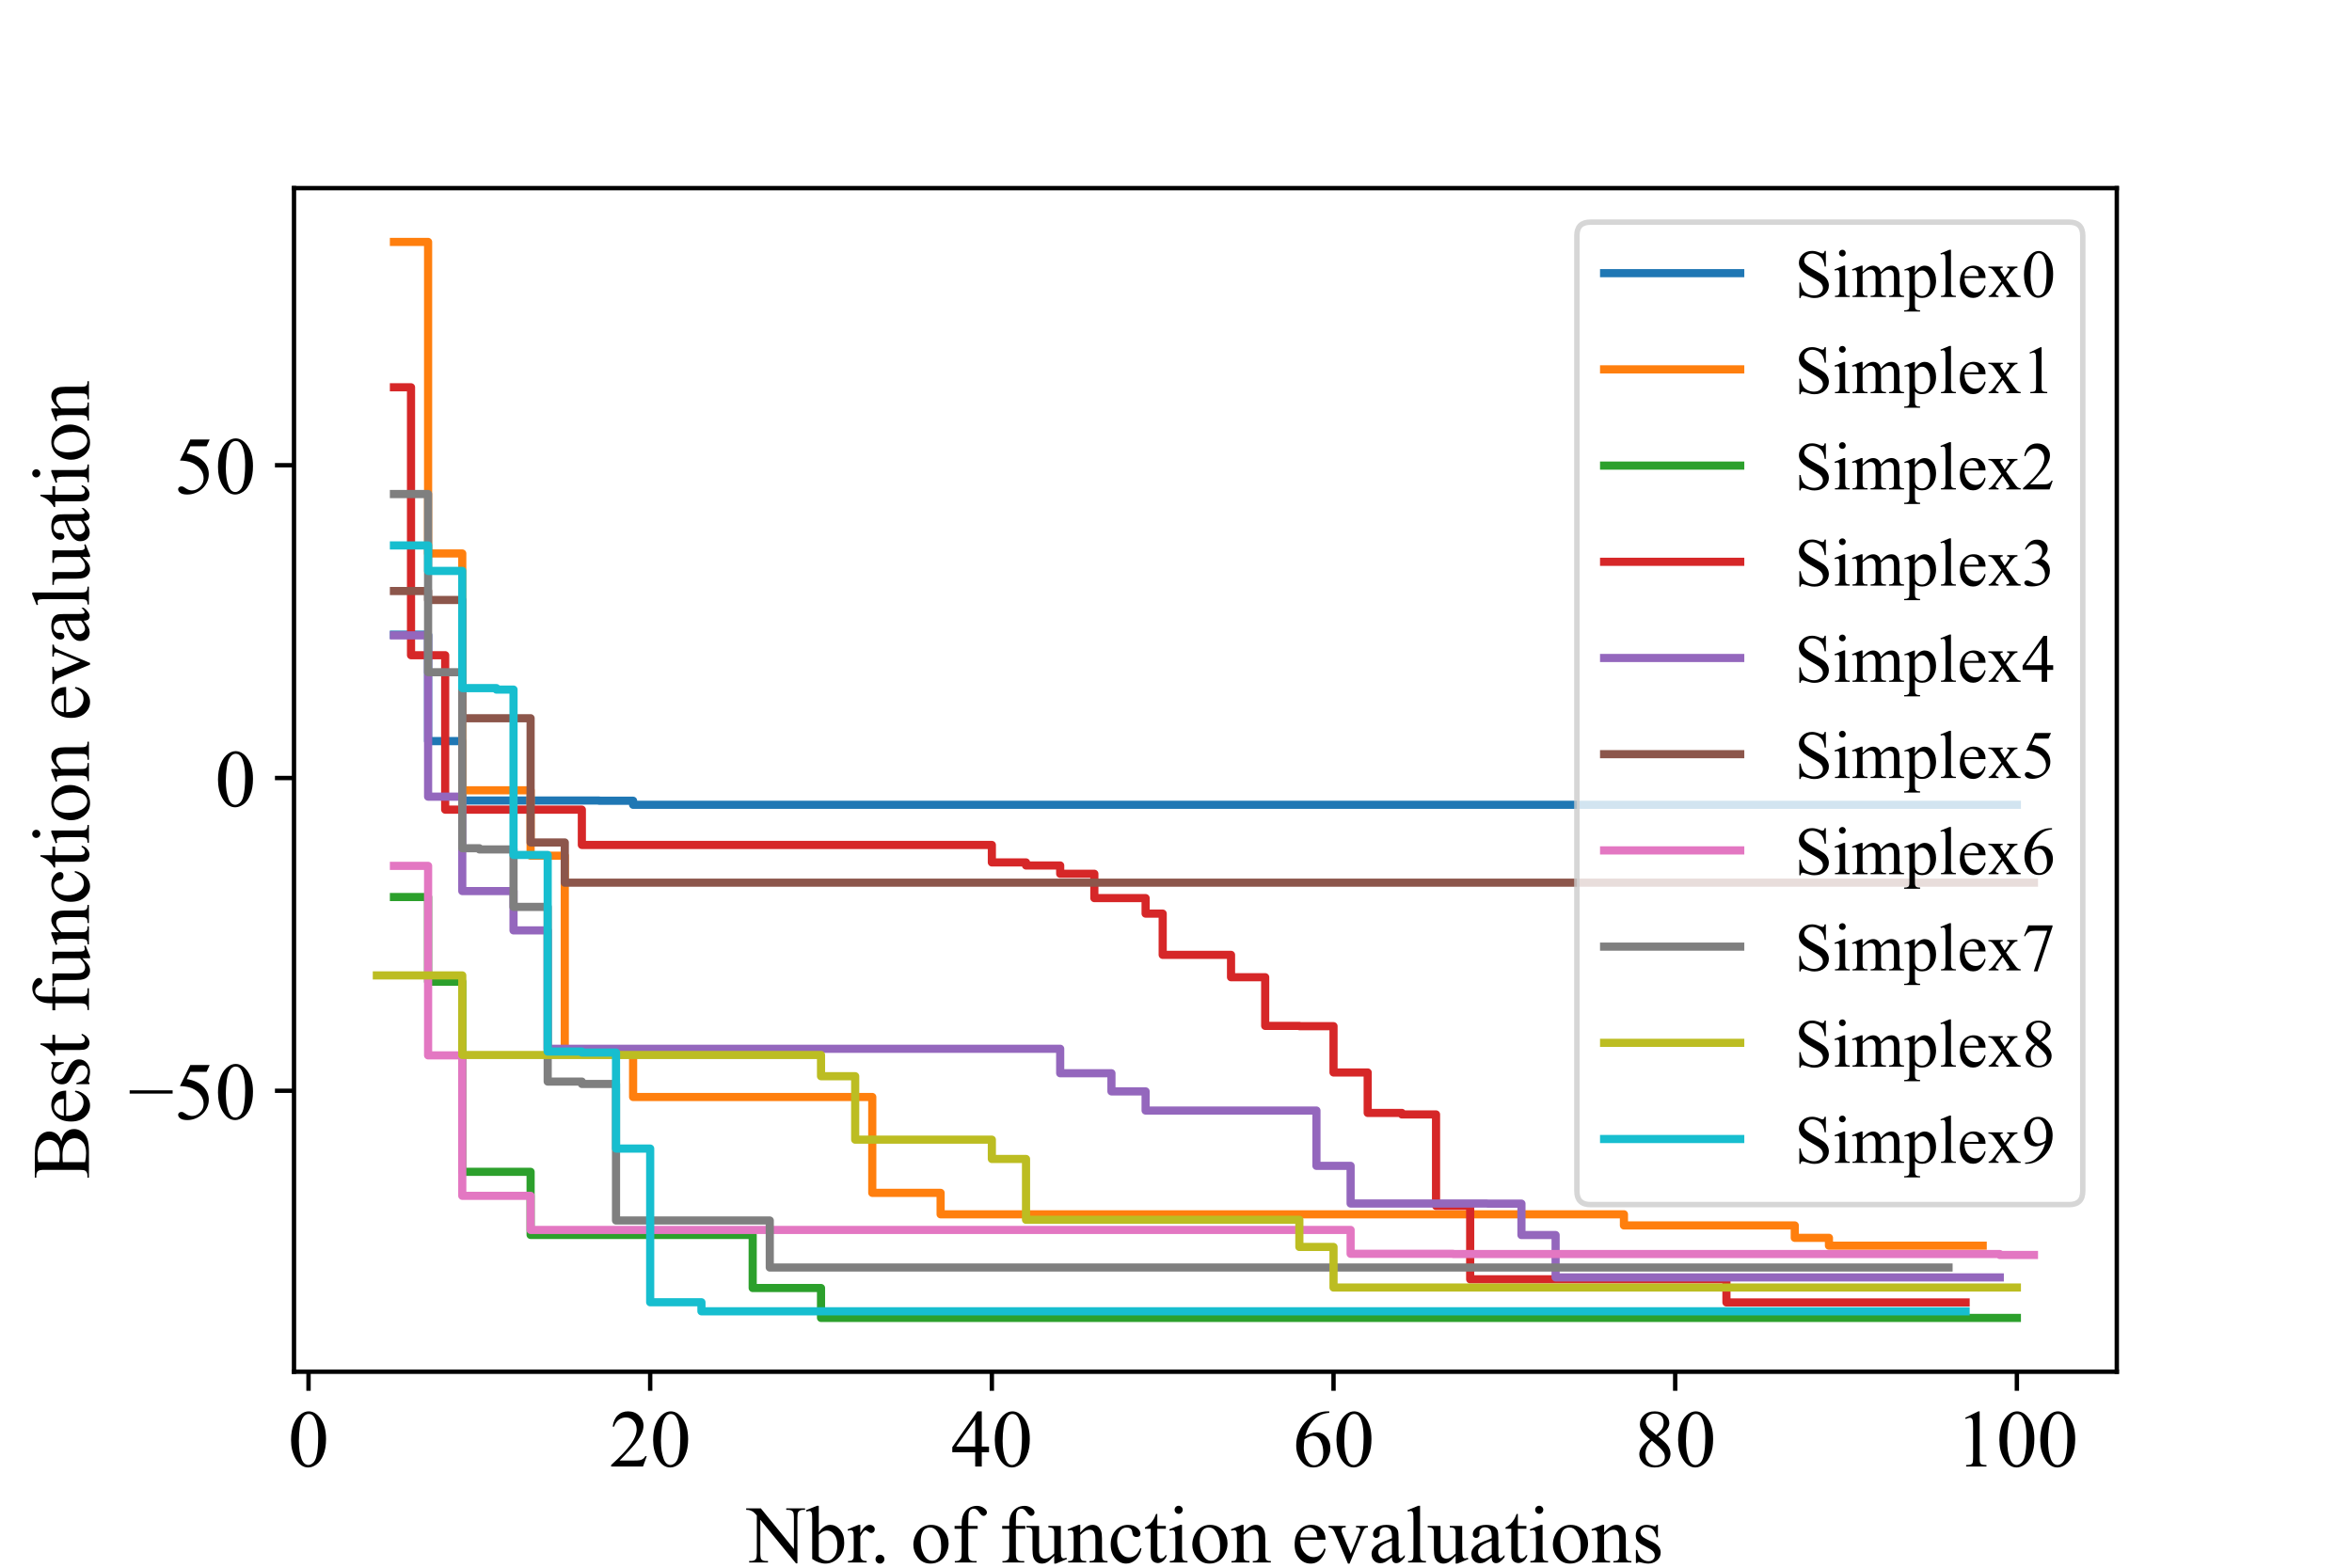 <?xml version="1.0" encoding="utf-8" standalone="no"?>
<!DOCTYPE svg PUBLIC "-//W3C//DTD SVG 1.1//EN"
  "http://www.w3.org/Graphics/SVG/1.1/DTD/svg11.dtd">
<!-- Created with matplotlib (https://matplotlib.org/) -->
<svg height="288pt" version="1.1" viewBox="0 0 432 288" width="432pt" xmlns="http://www.w3.org/2000/svg" xmlns:xlink="http://www.w3.org/1999/xlink">
 <defs>
  <style type="text/css">*{stroke-linecap:butt;stroke-linejoin:round;}</style>
 </defs>
 <g id="figure_1">
  <g id="patch_1">
   <path d="M 0 288 
L 432 288 
L 432 0 
L 0 0 
z
" style="fill:#ffffff;"/>
  </g>
  <g id="axes_1">
   <g id="patch_2">
    <path d="M 54 252 
L 388.8 252 
L 388.8 34.56 
L 54 34.56 
z
" style="fill:#ffffff;"/>
   </g>
   <g id="matplotlib.axis_1">
    <g id="xtick_1">
     <g id="line2d_1">
      <defs>
       <path d="M 0 0 
L 0 3.5 
" id="me675b8a621" style="stroke:#000000;stroke-width:0.8;"/>
      </defs>
      <g>
       <use style="stroke:#000000;stroke-width:0.8;" x="56.667" xlink:href="#me675b8a621" y="252"/>
      </g>
     </g>
     <g id="text_1">
      <!-- 0 -->
      <g transform="translate(52.917 269.416)scale(0.15 -0.15)">
       <defs>
        <path d="M 3.609 32.719 
Q 3.609 44.047 7.031 52.219 
Q 10.453 60.406 16.109 64.406 
Q 20.516 67.578 25.203 67.578 
Q 32.812 67.578 38.875 59.812 
Q 46.438 50.203 46.438 33.734 
Q 46.438 22.219 43.109 14.156 
Q 39.797 6.109 34.641 2.469 
Q 29.5 -1.172 24.703 -1.172 
Q 15.234 -1.172 8.938 10.016 
Q 3.609 19.438 3.609 32.719 
z
M 13.188 31.5 
Q 13.188 17.828 16.547 9.188 
Q 19.344 1.906 24.859 1.906 
Q 27.484 1.906 30.312 4.266 
Q 33.156 6.641 34.625 12.203 
Q 36.859 20.609 36.859 35.891 
Q 36.859 47.219 34.516 54.781 
Q 32.766 60.406 29.984 62.75 
Q 27.984 64.359 25.141 64.359 
Q 21.828 64.359 19.234 61.375 
Q 15.719 57.328 14.453 48.625 
Q 13.188 39.938 13.188 31.5 
z
" id="TimesNewRomanPSMT-48"/>
       </defs>
       <use xlink:href="#TimesNewRomanPSMT-48"/>
      </g>
     </g>
    </g>
    <g id="xtick_2">
     <g id="line2d_2">
      <g>
       <use style="stroke:#000000;stroke-width:0.8;" x="119.422" xlink:href="#me675b8a621" y="252"/>
      </g>
     </g>
     <g id="text_2">
      <!-- 20 -->
      <g transform="translate(111.922 269.416)scale(0.15 -0.15)">
       <defs>
        <path d="M 45.844 12.75 
L 41.219 0 
L 2.156 0 
L 2.156 1.812 
Q 19.391 17.531 26.422 27.484 
Q 33.453 37.453 33.453 45.703 
Q 33.453 52 29.594 56.047 
Q 25.734 60.109 20.359 60.109 
Q 15.484 60.109 11.594 57.25 
Q 7.719 54.391 5.859 48.875 
L 4.047 48.875 
Q 5.281 57.906 10.328 62.734 
Q 15.375 67.578 22.953 67.578 
Q 31 67.578 36.391 62.406 
Q 41.797 57.234 41.797 50.203 
Q 41.797 45.172 39.453 40.141 
Q 35.844 32.234 27.734 23.391 
Q 15.578 10.109 12.547 7.375 
L 29.828 7.375 
Q 35.109 7.375 37.234 7.766 
Q 39.359 8.156 41.062 9.344 
Q 42.781 10.547 44.047 12.75 
z
" id="TimesNewRomanPSMT-50"/>
       </defs>
       <use xlink:href="#TimesNewRomanPSMT-50"/>
       <use x="50" xlink:href="#TimesNewRomanPSMT-48"/>
      </g>
     </g>
    </g>
    <g id="xtick_3">
     <g id="line2d_3">
      <g>
       <use style="stroke:#000000;stroke-width:0.8;" x="182.178" xlink:href="#me675b8a621" y="252"/>
      </g>
     </g>
     <g id="text_3">
      <!-- 40 -->
      <g transform="translate(174.678 269.416)scale(0.15 -0.15)">
       <defs>
        <path d="M 46.531 24.422 
L 46.531 17.484 
L 37.641 17.484 
L 37.641 0 
L 29.594 0 
L 29.594 17.484 
L 1.562 17.484 
L 1.562 23.734 
L 32.281 67.578 
L 37.641 67.578 
L 37.641 24.422 
z
M 29.594 24.422 
L 29.594 57.281 
L 6.344 24.422 
z
" id="TimesNewRomanPSMT-52"/>
       </defs>
       <use xlink:href="#TimesNewRomanPSMT-52"/>
       <use x="50" xlink:href="#TimesNewRomanPSMT-48"/>
      </g>
     </g>
    </g>
    <g id="xtick_4">
     <g id="line2d_4">
      <g>
       <use style="stroke:#000000;stroke-width:0.8;" x="244.933" xlink:href="#me675b8a621" y="252"/>
      </g>
     </g>
     <g id="text_4">
      <!-- 60 -->
      <g transform="translate(237.433 269.416)scale(0.15 -0.15)">
       <defs>
        <path d="M 44.828 67.578 
L 44.828 65.766 
Q 38.375 65.141 34.297 63.203 
Q 30.219 61.281 26.234 57.328 
Q 22.266 53.375 19.656 48.516 
Q 17.047 43.656 15.281 36.969 
Q 22.312 41.797 29.391 41.797 
Q 36.188 41.797 41.156 36.328 
Q 46.141 30.859 46.141 22.266 
Q 46.141 13.969 41.109 7.125 
Q 35.062 -1.172 25.094 -1.172 
Q 18.312 -1.172 13.578 3.328 
Q 4.297 12.062 4.297 25.984 
Q 4.297 34.859 7.859 42.859 
Q 11.422 50.875 18.031 57.078 
Q 24.656 63.281 30.703 65.422 
Q 36.766 67.578 42 67.578 
z
M 14.453 33.406 
Q 13.578 26.812 13.578 22.75 
Q 13.578 18.062 15.312 12.562 
Q 17.047 7.078 20.453 3.859 
Q 22.953 1.562 26.516 1.562 
Q 30.766 1.562 34.109 5.562 
Q 37.453 9.578 37.453 17 
Q 37.453 25.344 34.125 31.438 
Q 30.812 37.547 24.703 37.547 
Q 22.859 37.547 20.734 36.766 
Q 18.609 35.984 14.453 33.406 
z
" id="TimesNewRomanPSMT-54"/>
       </defs>
       <use xlink:href="#TimesNewRomanPSMT-54"/>
       <use x="50" xlink:href="#TimesNewRomanPSMT-48"/>
      </g>
     </g>
    </g>
    <g id="xtick_5">
     <g id="line2d_5">
      <g>
       <use style="stroke:#000000;stroke-width:0.8;" x="307.689" xlink:href="#me675b8a621" y="252"/>
      </g>
     </g>
     <g id="text_5">
      <!-- 80 -->
      <g transform="translate(300.189 269.416)scale(0.15 -0.15)">
       <defs>
        <path d="M 19.188 33.344 
Q 11.328 39.797 9.047 43.703 
Q 6.781 47.609 6.781 51.812 
Q 6.781 58.25 11.766 62.906 
Q 16.75 67.578 25 67.578 
Q 33.016 67.578 37.891 63.234 
Q 42.781 58.891 42.781 53.328 
Q 42.781 49.609 40.141 45.75 
Q 37.5 41.891 29.156 36.672 
Q 37.75 30.031 40.531 26.219 
Q 44.234 21.234 44.234 15.719 
Q 44.234 8.734 38.906 3.781 
Q 33.594 -1.172 24.953 -1.172 
Q 15.531 -1.172 10.25 4.734 
Q 6.062 9.469 6.062 15.094 
Q 6.062 19.484 9.016 23.797 
Q 11.969 28.125 19.188 33.344 
z
M 26.859 38.578 
Q 32.719 43.844 34.281 46.891 
Q 35.844 49.953 35.844 53.812 
Q 35.844 58.938 32.953 61.844 
Q 30.078 64.75 25.094 64.75 
Q 20.125 64.75 17 61.859 
Q 13.875 58.984 13.875 55.125 
Q 13.875 52.594 15.156 50.047 
Q 16.453 47.516 18.844 45.219 
z
M 21.484 31.5 
Q 17.438 28.078 15.484 24.047 
Q 13.531 20.016 13.531 15.328 
Q 13.531 9.031 16.969 5.25 
Q 20.406 1.469 25.734 1.469 
Q 31 1.469 34.172 4.438 
Q 37.359 7.422 37.359 11.672 
Q 37.359 15.188 35.5 17.969 
Q 32.031 23.141 21.484 31.5 
z
" id="TimesNewRomanPSMT-56"/>
       </defs>
       <use xlink:href="#TimesNewRomanPSMT-56"/>
       <use x="50" xlink:href="#TimesNewRomanPSMT-48"/>
      </g>
     </g>
    </g>
    <g id="xtick_6">
     <g id="line2d_6">
      <g>
       <use style="stroke:#000000;stroke-width:0.8;" x="370.444" xlink:href="#me675b8a621" y="252"/>
      </g>
     </g>
     <g id="text_6">
      <!-- 100 -->
      <g transform="translate(359.194 269.416)scale(0.15 -0.15)">
       <defs>
        <path d="M 11.719 59.719 
L 27.828 67.578 
L 29.438 67.578 
L 29.438 11.672 
Q 29.438 6.109 29.906 4.734 
Q 30.375 3.375 31.828 2.641 
Q 33.297 1.906 37.797 1.812 
L 37.797 0 
L 12.891 0 
L 12.891 1.812 
Q 17.578 1.906 18.938 2.609 
Q 20.312 3.328 20.844 4.516 
Q 21.391 5.719 21.391 11.672 
L 21.391 47.406 
Q 21.391 54.641 20.906 56.688 
Q 20.562 58.25 19.656 58.984 
Q 18.75 59.719 17.484 59.719 
Q 15.672 59.719 12.453 58.203 
z
" id="TimesNewRomanPSMT-49"/>
       </defs>
       <use xlink:href="#TimesNewRomanPSMT-49"/>
       <use x="50" xlink:href="#TimesNewRomanPSMT-48"/>
       <use x="100" xlink:href="#TimesNewRomanPSMT-48"/>
      </g>
     </g>
    </g>
    <g id="text_7">
     <!-- Nbr. of function evaluations -->
     <g transform="translate(137.25 287.04)scale(0.15 -0.15)">
      <defs>
       <path d="M -1.312 66.219 
L 16.656 66.219 
L 57.125 16.547 
L 57.125 54.734 
Q 57.125 60.844 55.766 62.359 
Q 53.953 64.406 50.047 64.406 
L 47.75 64.406 
L 47.75 66.219 
L 70.797 66.219 
L 70.797 64.406 
L 68.453 64.406 
Q 64.266 64.406 62.5 61.859 
Q 61.422 60.297 61.422 54.734 
L 61.422 -1.078 
L 59.672 -1.078 
L 16.016 52.25 
L 16.016 11.469 
Q 16.016 5.375 17.328 3.859 
Q 19.188 1.812 23.047 1.812 
L 25.391 1.812 
L 25.391 0 
L 2.344 0 
L 2.344 1.812 
L 4.641 1.812 
Q 8.891 1.812 10.641 4.344 
Q 11.719 5.906 11.719 11.469 
L 11.719 57.516 
Q 8.844 60.891 7.344 61.953 
Q 5.859 63.031 2.984 63.969 
Q 1.562 64.406 -1.312 64.406 
z
" id="TimesNewRomanPSMT-78"/>
       <path d="M 15.375 37.016 
Q 21.875 46.047 29.391 46.047 
Q 36.281 46.047 41.406 40.156 
Q 46.531 34.281 46.531 24.078 
Q 46.531 12.156 38.625 4.891 
Q 31.844 -1.375 23.484 -1.375 
Q 19.578 -1.375 15.547 0.047 
Q 11.531 1.469 7.328 4.297 
L 7.328 50.641 
Q 7.328 58.25 6.953 60 
Q 6.594 61.766 5.812 62.391 
Q 5.031 63.031 3.859 63.031 
Q 2.484 63.031 0.438 62.25 
L -0.25 63.969 
L 13.188 69.438 
L 15.375 69.438 
z
M 15.375 33.891 
L 15.375 7.125 
Q 17.875 4.688 20.531 3.438 
Q 23.188 2.203 25.984 2.203 
Q 30.422 2.203 34.25 7.078 
Q 38.094 11.969 38.094 21.297 
Q 38.094 29.891 34.25 34.5 
Q 30.422 39.109 25.531 39.109 
Q 22.953 39.109 20.359 37.797 
Q 18.406 36.812 15.375 33.891 
z
" id="TimesNewRomanPSMT-98"/>
       <path d="M 16.219 46.047 
L 16.219 35.984 
Q 21.828 46.047 27.734 46.047 
Q 30.422 46.047 32.172 44.406 
Q 33.938 42.781 33.938 40.625 
Q 33.938 38.719 32.656 37.391 
Q 31.391 36.078 29.641 36.078 
Q 27.938 36.078 25.812 37.766 
Q 23.688 39.453 22.656 39.453 
Q 21.781 39.453 20.75 38.484 
Q 18.562 36.469 16.219 31.891 
L 16.219 10.453 
Q 16.219 6.734 17.141 4.828 
Q 17.781 3.516 19.391 2.641 
Q 21 1.766 24.031 1.766 
L 24.031 0 
L 1.125 0 
L 1.125 1.766 
Q 4.547 1.766 6.203 2.828 
Q 7.422 3.609 7.906 5.328 
Q 8.156 6.156 8.156 10.062 
L 8.156 27.391 
Q 8.156 35.203 7.828 36.688 
Q 7.516 38.188 6.656 38.859 
Q 5.812 39.547 4.547 39.547 
Q 3.031 39.547 1.125 38.812 
L 0.641 40.578 
L 14.156 46.047 
z
" id="TimesNewRomanPSMT-114"/>
       <path d="M 12.5 9.469 
Q 14.797 9.469 16.359 7.875 
Q 17.922 6.297 17.922 4.047 
Q 17.922 1.812 16.328 0.219 
Q 14.75 -1.375 12.5 -1.375 
Q 10.25 -1.375 8.656 0.219 
Q 7.078 1.812 7.078 4.047 
Q 7.078 6.344 8.656 7.906 
Q 10.25 9.469 12.5 9.469 
z
" id="TimesNewRomanPSMT-46"/>
       <path id="TimesNewRomanPSMT-32"/>
       <path d="M 25 46.047 
Q 35.156 46.047 41.312 38.328 
Q 46.531 31.734 46.531 23.188 
Q 46.531 17.188 43.641 11.031 
Q 40.766 4.891 35.719 1.75 
Q 30.672 -1.375 24.469 -1.375 
Q 14.359 -1.375 8.406 6.688 
Q 3.375 13.484 3.375 21.922 
Q 3.375 28.078 6.422 34.156 
Q 9.469 40.234 14.453 43.141 
Q 19.438 46.047 25 46.047 
z
M 23.484 42.875 
Q 20.906 42.875 18.281 41.328 
Q 15.672 39.797 14.062 35.938 
Q 12.453 32.078 12.453 26.031 
Q 12.453 16.266 16.328 9.172 
Q 20.219 2.094 26.562 2.094 
Q 31.297 2.094 34.375 6 
Q 37.453 9.906 37.453 19.438 
Q 37.453 31.344 32.328 38.188 
Q 28.859 42.875 23.484 42.875 
z
" id="TimesNewRomanPSMT-111"/>
       <path d="M 20.609 41.219 
L 20.609 11.812 
Q 20.609 5.562 21.969 3.906 
Q 23.781 1.766 26.812 1.766 
L 30.859 1.766 
L 30.859 0 
L 4.156 0 
L 4.156 1.766 
L 6.156 1.766 
Q 8.109 1.766 9.719 2.734 
Q 11.328 3.719 11.938 5.375 
Q 12.547 7.031 12.547 11.812 
L 12.547 41.219 
L 3.859 41.219 
L 3.859 44.734 
L 12.547 44.734 
L 12.547 47.656 
Q 12.547 54.344 14.688 58.984 
Q 16.844 63.625 21.266 66.484 
Q 25.688 69.344 31.203 69.344 
Q 36.328 69.344 40.625 66.016 
Q 43.453 63.812 43.453 61.078 
Q 43.453 59.625 42.188 58.328 
Q 40.922 57.031 39.453 57.031 
Q 38.328 57.031 37.078 57.828 
Q 35.844 58.641 34.031 61.297 
Q 32.234 63.969 30.719 64.891 
Q 29.203 65.828 27.344 65.828 
Q 25.094 65.828 23.531 64.625 
Q 21.969 63.422 21.281 60.906 
Q 20.609 58.406 20.609 47.953 
L 20.609 44.734 
L 32.125 44.734 
L 32.125 41.219 
z
" id="TimesNewRomanPSMT-102"/>
       <path d="M 42.328 44.734 
L 42.328 17.625 
Q 42.328 9.859 42.688 8.125 
Q 43.062 6.391 43.859 5.703 
Q 44.672 5.031 45.75 5.031 
Q 47.266 5.031 49.172 5.859 
L 49.859 4.156 
L 36.469 -1.375 
L 34.281 -1.375 
L 34.281 8.109 
Q 28.516 1.859 25.484 0.234 
Q 22.469 -1.375 19.094 -1.375 
Q 15.328 -1.375 12.562 0.797 
Q 9.812 2.984 8.734 6.391 
Q 7.672 9.812 7.672 16.062 
L 7.672 36.031 
Q 7.672 39.203 6.984 40.422 
Q 6.297 41.656 4.953 42.312 
Q 3.609 42.969 0.094 42.922 
L 0.094 44.734 
L 15.766 44.734 
L 15.766 14.797 
Q 15.766 8.547 17.938 6.594 
Q 20.125 4.641 23.188 4.641 
Q 25.297 4.641 27.953 5.953 
Q 30.609 7.281 34.281 10.984 
L 34.281 36.328 
Q 34.281 40.141 32.891 41.484 
Q 31.5 42.828 27.094 42.922 
L 27.094 44.734 
z
" id="TimesNewRomanPSMT-117"/>
       <path d="M 16.156 36.578 
Q 24.031 46.047 31.156 46.047 
Q 34.812 46.047 37.453 44.219 
Q 40.094 42.391 41.656 38.188 
Q 42.719 35.25 42.719 29.203 
L 42.719 10.109 
Q 42.719 5.859 43.406 4.344 
Q 43.953 3.125 45.141 2.438 
Q 46.344 1.766 49.562 1.766 
L 49.562 0 
L 27.438 0 
L 27.438 1.766 
L 28.375 1.766 
Q 31.5 1.766 32.734 2.703 
Q 33.984 3.656 34.469 5.516 
Q 34.672 6.25 34.672 10.109 
L 34.672 28.422 
Q 34.672 34.516 33.078 37.281 
Q 31.5 40.047 27.734 40.047 
Q 21.922 40.047 16.156 33.688 
L 16.156 10.109 
Q 16.156 5.562 16.703 4.5 
Q 17.391 3.078 18.578 2.422 
Q 19.781 1.766 23.438 1.766 
L 23.438 0 
L 1.312 0 
L 1.312 1.766 
L 2.297 1.766 
Q 5.719 1.766 6.906 3.484 
Q 8.109 5.219 8.109 10.109 
L 8.109 26.703 
Q 8.109 34.766 7.734 36.516 
Q 7.375 38.281 6.609 38.906 
Q 5.859 39.547 4.594 39.547 
Q 3.219 39.547 1.312 38.812 
L 0.594 40.578 
L 14.062 46.047 
L 16.156 46.047 
z
" id="TimesNewRomanPSMT-110"/>
       <path d="M 41.109 17 
Q 39.312 8.156 34.031 3.391 
Q 28.766 -1.375 22.359 -1.375 
Q 14.75 -1.375 9.078 5.016 
Q 3.422 11.422 3.422 22.312 
Q 3.422 32.859 9.688 39.453 
Q 15.969 46.047 24.75 46.047 
Q 31.344 46.047 35.594 42.547 
Q 39.844 39.062 39.844 35.297 
Q 39.844 33.453 38.641 32.297 
Q 37.453 31.156 35.297 31.156 
Q 32.422 31.156 30.953 33.016 
Q 30.125 34.031 29.859 36.906 
Q 29.594 39.797 27.875 41.312 
Q 26.172 42.781 23.141 42.781 
Q 18.266 42.781 15.281 39.156 
Q 11.328 34.375 11.328 26.516 
Q 11.328 18.5 15.25 12.375 
Q 19.188 6.25 25.875 6.25 
Q 30.672 6.25 34.469 9.516 
Q 37.156 11.766 39.703 17.672 
z
" id="TimesNewRomanPSMT-99"/>
       <path d="M 16.109 59.422 
L 16.109 44.734 
L 26.562 44.734 
L 26.562 41.312 
L 16.109 41.312 
L 16.109 12.312 
Q 16.109 7.953 17.359 6.438 
Q 18.609 4.938 20.562 4.938 
Q 22.172 4.938 23.688 5.938 
Q 25.203 6.938 26.031 8.891 
L 27.938 8.891 
Q 26.219 4.109 23.094 1.688 
Q 19.969 -0.734 16.656 -0.734 
Q 14.406 -0.734 12.25 0.516 
Q 10.109 1.766 9.078 4.078 
Q 8.062 6.391 8.062 11.234 
L 8.062 41.312 
L 0.984 41.312 
L 0.984 42.922 
Q 3.656 44 6.469 46.562 
Q 9.281 49.125 11.469 52.641 
Q 12.594 54.5 14.594 59.422 
z
" id="TimesNewRomanPSMT-116"/>
       <path d="M 14.5 69.438 
Q 16.547 69.438 17.984 67.984 
Q 19.438 66.547 19.438 64.5 
Q 19.438 62.453 17.984 60.984 
Q 16.547 59.516 14.5 59.516 
Q 12.453 59.516 10.984 60.984 
Q 9.516 62.453 9.516 64.5 
Q 9.516 66.547 10.953 67.984 
Q 12.406 69.438 14.5 69.438 
z
M 18.562 46.047 
L 18.562 10.109 
Q 18.562 5.906 19.172 4.516 
Q 19.781 3.125 20.969 2.438 
Q 22.172 1.766 25.344 1.766 
L 25.344 0 
L 3.609 0 
L 3.609 1.766 
Q 6.891 1.766 8 2.391 
Q 9.125 3.031 9.781 4.484 
Q 10.453 5.953 10.453 10.109 
L 10.453 27.344 
Q 10.453 34.625 10.016 36.766 
Q 9.672 38.328 8.938 38.938 
Q 8.203 39.547 6.938 39.547 
Q 5.562 39.547 3.609 38.812 
L 2.938 40.578 
L 16.406 46.047 
z
" id="TimesNewRomanPSMT-105"/>
       <path d="M 10.641 27.875 
Q 10.594 17.922 15.484 12.25 
Q 20.359 6.594 26.953 6.594 
Q 31.344 6.594 34.594 9 
Q 37.844 11.422 40.047 17.281 
L 41.547 16.312 
Q 40.531 9.625 35.594 4.125 
Q 30.672 -1.375 23.25 -1.375 
Q 15.188 -1.375 9.453 4.906 
Q 3.719 11.188 3.719 21.781 
Q 3.719 33.25 9.594 39.672 
Q 15.484 46.094 24.359 46.094 
Q 31.891 46.094 36.719 41.141 
Q 41.547 36.188 41.547 27.875 
z
M 10.641 30.719 
L 31.344 30.719 
Q 31.109 35.016 30.328 36.766 
Q 29.109 39.5 26.688 41.062 
Q 24.266 42.625 21.625 42.625 
Q 17.578 42.625 14.375 39.469 
Q 11.188 36.328 10.641 30.719 
z
" id="TimesNewRomanPSMT-101"/>
       <path d="M 0.828 44.734 
L 21.875 44.734 
L 21.875 42.922 
L 20.516 42.922 
Q 18.609 42.922 17.609 41.984 
Q 16.609 41.062 16.609 39.5 
Q 16.609 37.797 17.625 35.453 
L 28.031 10.75 
L 38.484 36.375 
Q 39.594 39.109 39.594 40.531 
Q 39.594 41.219 39.203 41.656 
Q 38.672 42.391 37.844 42.656 
Q 37.016 42.922 34.469 42.922 
L 34.469 44.734 
L 49.078 44.734 
L 49.078 42.922 
Q 46.531 42.719 45.562 41.891 
Q 43.844 40.438 42.484 37.016 
L 26.609 -1.375 
L 24.609 -1.375 
L 8.641 36.375 
Q 7.562 39.016 6.578 40.156 
Q 5.609 41.312 4.109 42.094 
Q 3.266 42.531 0.828 42.922 
z
" id="TimesNewRomanPSMT-118"/>
       <path d="M 28.469 6.453 
Q 21.578 1.125 19.828 0.297 
Q 17.188 -0.922 14.203 -0.922 
Q 9.578 -0.922 6.562 2.25 
Q 3.562 5.422 3.562 10.594 
Q 3.562 13.875 5.031 16.266 
Q 7.031 19.578 11.984 22.5 
Q 16.938 25.438 28.469 29.641 
L 28.469 31.391 
Q 28.469 38.094 26.344 40.578 
Q 24.219 43.062 20.172 43.062 
Q 17.094 43.062 15.281 41.406 
Q 13.422 39.75 13.422 37.594 
L 13.531 34.766 
Q 13.531 32.516 12.375 31.297 
Q 11.234 30.078 9.375 30.078 
Q 7.562 30.078 6.422 31.344 
Q 5.281 32.625 5.281 34.812 
Q 5.281 39.016 9.578 42.531 
Q 13.875 46.047 21.625 46.047 
Q 27.594 46.047 31.391 44.047 
Q 34.281 42.531 35.641 39.312 
Q 36.531 37.203 36.531 30.719 
L 36.531 15.531 
Q 36.531 9.125 36.766 7.688 
Q 37.016 6.25 37.578 5.766 
Q 38.141 5.281 38.875 5.281 
Q 39.656 5.281 40.234 5.609 
Q 41.266 6.25 44.188 9.188 
L 44.188 6.453 
Q 38.719 -0.875 33.734 -0.875 
Q 31.344 -0.875 29.922 0.781 
Q 28.516 2.438 28.469 6.453 
z
M 28.469 9.625 
L 28.469 26.656 
Q 21.094 23.734 18.953 22.516 
Q 15.094 20.359 13.422 18.016 
Q 11.766 15.672 11.766 12.891 
Q 11.766 9.375 13.859 7.047 
Q 15.969 4.734 18.703 4.734 
Q 22.406 4.734 28.469 9.625 
z
" id="TimesNewRomanPSMT-97"/>
       <path d="M 18.5 69.438 
L 18.5 10.109 
Q 18.5 5.906 19.109 4.531 
Q 19.734 3.172 21 2.469 
Q 22.266 1.766 25.734 1.766 
L 25.734 0 
L 3.812 0 
L 3.812 1.766 
Q 6.891 1.766 8 2.391 
Q 9.125 3.031 9.766 4.484 
Q 10.406 5.953 10.406 10.109 
L 10.406 50.734 
Q 10.406 58.297 10.062 60.031 
Q 9.719 61.766 8.953 62.391 
Q 8.203 63.031 7.031 63.031 
Q 5.766 63.031 3.812 62.25 
L 2.984 63.969 
L 16.312 69.438 
z
" id="TimesNewRomanPSMT-108"/>
       <path d="M 32.031 46.047 
L 32.031 30.812 
L 30.422 30.812 
Q 28.562 37.984 25.656 40.578 
Q 22.75 43.172 18.266 43.172 
Q 14.844 43.172 12.734 41.359 
Q 10.641 39.547 10.641 37.359 
Q 10.641 34.625 12.203 32.672 
Q 13.719 30.672 18.359 28.422 
L 25.484 24.953 
Q 35.406 20.125 35.406 12.203 
Q 35.406 6.109 30.781 2.359 
Q 26.172 -1.375 20.453 -1.375 
Q 16.359 -1.375 11.078 0.094 
Q 9.469 0.594 8.453 0.594 
Q 7.328 0.594 6.688 -0.688 
L 5.078 -0.688 
L 5.078 15.281 
L 6.688 15.281 
Q 8.062 8.453 11.906 4.984 
Q 15.766 1.516 20.562 1.516 
Q 23.922 1.516 26.047 3.484 
Q 28.172 5.469 28.172 8.25 
Q 28.172 11.625 25.797 13.922 
Q 23.438 16.219 16.359 19.734 
Q 9.281 23.25 7.078 26.078 
Q 4.891 28.859 4.891 33.109 
Q 4.891 38.625 8.672 42.328 
Q 12.453 46.047 18.453 46.047 
Q 21.094 46.047 24.859 44.922 
Q 27.344 44.188 28.172 44.188 
Q 28.953 44.188 29.391 44.531 
Q 29.828 44.875 30.422 46.047 
z
" id="TimesNewRomanPSMT-115"/>
      </defs>
      <use xlink:href="#TimesNewRomanPSMT-78"/>
      <use x="72.217" xlink:href="#TimesNewRomanPSMT-98"/>
      <use x="122.217" xlink:href="#TimesNewRomanPSMT-114"/>
      <use x="150.018" xlink:href="#TimesNewRomanPSMT-46"/>
      <use x="175.018" xlink:href="#TimesNewRomanPSMT-32"/>
      <use x="200.018" xlink:href="#TimesNewRomanPSMT-111"/>
      <use x="250.018" xlink:href="#TimesNewRomanPSMT-102"/>
      <use x="283.318" xlink:href="#TimesNewRomanPSMT-32"/>
      <use x="308.318" xlink:href="#TimesNewRomanPSMT-102"/>
      <use x="341.619" xlink:href="#TimesNewRomanPSMT-117"/>
      <use x="391.619" xlink:href="#TimesNewRomanPSMT-110"/>
      <use x="441.619" xlink:href="#TimesNewRomanPSMT-99"/>
      <use x="486.004" xlink:href="#TimesNewRomanPSMT-116"/>
      <use x="513.787" xlink:href="#TimesNewRomanPSMT-105"/>
      <use x="541.57" xlink:href="#TimesNewRomanPSMT-111"/>
      <use x="591.57" xlink:href="#TimesNewRomanPSMT-110"/>
      <use x="641.57" xlink:href="#TimesNewRomanPSMT-32"/>
      <use x="666.57" xlink:href="#TimesNewRomanPSMT-101"/>
      <use x="710.955" xlink:href="#TimesNewRomanPSMT-118"/>
      <use x="760.955" xlink:href="#TimesNewRomanPSMT-97"/>
      <use x="805.34" xlink:href="#TimesNewRomanPSMT-108"/>
      <use x="833.123" xlink:href="#TimesNewRomanPSMT-117"/>
      <use x="883.123" xlink:href="#TimesNewRomanPSMT-97"/>
      <use x="927.508" xlink:href="#TimesNewRomanPSMT-116"/>
      <use x="955.291" xlink:href="#TimesNewRomanPSMT-105"/>
      <use x="983.074" xlink:href="#TimesNewRomanPSMT-111"/>
      <use x="1033.074" xlink:href="#TimesNewRomanPSMT-110"/>
      <use x="1083.074" xlink:href="#TimesNewRomanPSMT-115"/>
     </g>
    </g>
   </g>
   <g id="matplotlib.axis_2">
    <g id="ytick_1">
     <g id="line2d_7">
      <defs>
       <path d="M 0 0 
L -3.5 0 
" id="m19f95151e1" style="stroke:#000000;stroke-width:0.8;"/>
      </defs>
      <g>
       <use style="stroke:#000000;stroke-width:0.8;" x="54" xlink:href="#m19f95151e1" y="200.385"/>
      </g>
     </g>
     <g id="text_8">
      <!-- −50 -->
      <g transform="translate(23.541 205.593)scale(0.15 -0.15)">
       <defs>
        <path d="M 54.438 31.25 
L 1.812 31.25 
L 1.812 35.25 
L 54.438 35.25 
z
" id="TimesNewRomanPSMT-8722"/>
        <path d="M 43.406 66.219 
L 39.594 57.906 
L 19.672 57.906 
L 15.328 49.031 
Q 28.266 47.125 35.844 39.406 
Q 42.328 32.766 42.328 23.781 
Q 42.328 18.562 40.203 14.109 
Q 38.094 9.672 34.859 6.547 
Q 31.641 3.422 27.688 1.516 
Q 22.078 -1.172 16.156 -1.172 
Q 10.203 -1.172 7.484 0.844 
Q 4.781 2.875 4.781 5.328 
Q 4.781 6.688 5.906 7.734 
Q 7.031 8.797 8.734 8.797 
Q 10.016 8.797 10.969 8.406 
Q 11.922 8.016 14.203 6.391 
Q 17.875 3.859 21.625 3.859 
Q 27.344 3.859 31.656 8.172 
Q 35.984 12.5 35.984 18.703 
Q 35.984 24.703 32.125 29.906 
Q 28.266 35.109 21.484 37.938 
Q 16.156 40.141 6.984 40.484 
L 19.672 66.219 
z
" id="TimesNewRomanPSMT-53"/>
       </defs>
       <use xlink:href="#TimesNewRomanPSMT-8722"/>
       <use x="56.396" xlink:href="#TimesNewRomanPSMT-53"/>
       <use x="106.396" xlink:href="#TimesNewRomanPSMT-48"/>
      </g>
     </g>
    </g>
    <g id="ytick_2">
     <g id="line2d_8">
      <g>
       <use style="stroke:#000000;stroke-width:0.8;" x="54" xlink:href="#m19f95151e1" y="142.926"/>
      </g>
     </g>
     <g id="text_9">
      <!-- 0 -->
      <g transform="translate(39.5 148.134)scale(0.15 -0.15)">
       <use xlink:href="#TimesNewRomanPSMT-48"/>
      </g>
     </g>
    </g>
    <g id="ytick_3">
     <g id="line2d_9">
      <g>
       <use style="stroke:#000000;stroke-width:0.8;" x="54" xlink:href="#m19f95151e1" y="85.467"/>
      </g>
     </g>
     <g id="text_10">
      <!-- 50 -->
      <g transform="translate(32 90.675)scale(0.15 -0.15)">
       <use xlink:href="#TimesNewRomanPSMT-53"/>
       <use x="50" xlink:href="#TimesNewRomanPSMT-48"/>
      </g>
     </g>
    </g>
    <g id="text_11">
     <!-- Best function evaluation -->
     <g transform="translate(16.333 216.597)rotate(-90)scale(0.15 -0.15)">
      <defs>
       <path d="M 46.188 33.797 
Q 53.078 32.328 56.5 29.109 
Q 61.234 24.609 61.234 18.109 
Q 61.234 13.188 58.109 8.672 
Q 54.984 4.156 49.531 2.078 
Q 44.094 0 32.906 0 
L 1.656 0 
L 1.656 1.812 
L 4.156 1.812 
Q 8.297 1.812 10.109 4.438 
Q 11.234 6.156 11.234 11.719 
L 11.234 54.5 
Q 11.234 60.641 9.812 62.25 
Q 7.906 64.406 4.156 64.406 
L 1.656 64.406 
L 1.656 66.219 
L 30.281 66.219 
Q 38.281 66.219 43.109 65.047 
Q 50.438 63.281 54.297 58.812 
Q 58.156 54.344 58.156 48.531 
Q 58.156 43.562 55.125 39.625 
Q 52.094 35.688 46.188 33.797 
z
M 20.609 36.422 
Q 22.406 36.078 24.719 35.906 
Q 27.047 35.75 29.828 35.75 
Q 36.969 35.75 40.547 37.281 
Q 44.141 38.812 46.047 41.984 
Q 47.953 45.172 47.953 48.922 
Q 47.953 54.734 43.219 58.828 
Q 38.484 62.938 29.391 62.938 
Q 24.516 62.938 20.609 61.859 
z
M 20.609 4.781 
Q 26.266 3.469 31.781 3.469 
Q 40.625 3.469 45.266 7.438 
Q 49.906 11.422 49.906 17.281 
Q 49.906 21.141 47.797 24.703 
Q 45.703 28.266 40.969 30.312 
Q 36.234 32.375 29.25 32.375 
Q 26.219 32.375 24.062 32.266 
Q 21.922 32.172 20.609 31.938 
z
" id="TimesNewRomanPSMT-66"/>
      </defs>
      <use xlink:href="#TimesNewRomanPSMT-66"/>
      <use x="66.699" xlink:href="#TimesNewRomanPSMT-101"/>
      <use x="111.084" xlink:href="#TimesNewRomanPSMT-115"/>
      <use x="150" xlink:href="#TimesNewRomanPSMT-116"/>
      <use x="177.783" xlink:href="#TimesNewRomanPSMT-32"/>
      <use x="202.783" xlink:href="#TimesNewRomanPSMT-102"/>
      <use x="236.084" xlink:href="#TimesNewRomanPSMT-117"/>
      <use x="286.084" xlink:href="#TimesNewRomanPSMT-110"/>
      <use x="336.084" xlink:href="#TimesNewRomanPSMT-99"/>
      <use x="380.469" xlink:href="#TimesNewRomanPSMT-116"/>
      <use x="408.252" xlink:href="#TimesNewRomanPSMT-105"/>
      <use x="436.035" xlink:href="#TimesNewRomanPSMT-111"/>
      <use x="486.035" xlink:href="#TimesNewRomanPSMT-110"/>
      <use x="536.035" xlink:href="#TimesNewRomanPSMT-32"/>
      <use x="561.035" xlink:href="#TimesNewRomanPSMT-101"/>
      <use x="605.42" xlink:href="#TimesNewRomanPSMT-118"/>
      <use x="655.42" xlink:href="#TimesNewRomanPSMT-97"/>
      <use x="699.805" xlink:href="#TimesNewRomanPSMT-108"/>
      <use x="727.588" xlink:href="#TimesNewRomanPSMT-117"/>
      <use x="777.588" xlink:href="#TimesNewRomanPSMT-97"/>
      <use x="821.973" xlink:href="#TimesNewRomanPSMT-116"/>
      <use x="849.756" xlink:href="#TimesNewRomanPSMT-105"/>
      <use x="877.539" xlink:href="#TimesNewRomanPSMT-111"/>
      <use x="927.539" xlink:href="#TimesNewRomanPSMT-110"/>
     </g>
    </g>
   </g>
   <g id="line2d_10">
    <path clip-path="url(#p3c64761f56)" d="M 72.356 116.6 
L 78.631 116.6 
L 78.631 136.15 
L 84.907 136.15 
L 84.907 147.062 
L 91.183 147.062 
L 91.183 147.062 
L 97.458 147.062 
L 97.458 147.062 
L 103.734 147.062 
L 103.734 147.062 
L 110.009 147.062 
L 110.009 147.105 
L 116.285 147.105 
L 116.285 147.848 
L 119.422 147.848 
L 119.422 147.848 
L 125.698 147.848 
L 125.698 147.848 
L 131.974 147.848 
L 131.974 147.848 
L 138.249 147.848 
L 138.249 147.848 
L 144.525 147.848 
L 144.525 147.848 
L 150.8 147.848 
L 150.8 147.848 
L 157.076 147.848 
L 157.076 147.848 
L 163.351 147.848 
L 163.351 147.848 
L 166.489 147.848 
L 166.489 147.848 
L 172.765 147.848 
L 172.765 147.848 
L 179.04 147.848 
L 179.04 147.848 
L 185.316 147.848 
L 185.316 147.848 
L 191.591 147.848 
L 191.591 147.848 
L 197.867 147.848 
L 197.867 147.848 
L 204.142 147.848 
L 204.142 147.848 
L 210.418 147.848 
L 210.418 147.848 
L 216.693 147.848 
L 216.693 147.848 
L 222.969 147.848 
L 222.969 147.848 
L 229.244 147.848 
L 229.244 147.848 
L 235.52 147.848 
L 235.52 147.848 
L 241.796 147.848 
L 241.796 147.848 
L 248.071 147.848 
L 248.071 147.848 
L 254.347 147.848 
L 254.347 147.848 
L 260.622 147.848 
L 260.622 147.848 
L 266.898 147.848 
L 266.898 147.848 
L 273.173 147.848 
L 273.173 147.848 
L 279.449 147.848 
L 279.449 147.848 
L 285.724 147.848 
L 285.724 147.848 
L 292 147.848 
L 292 147.848 
L 298.275 147.848 
L 298.275 147.848 
L 304.551 147.848 
L 304.551 147.848 
L 310.826 147.848 
L 310.826 147.848 
L 317.102 147.848 
L 317.102 147.848 
L 323.378 147.848 
L 323.378 147.848 
L 326.515 147.848 
L 326.515 147.848 
L 332.791 147.848 
L 332.791 147.848 
L 339.066 147.848 
L 339.066 147.848 
L 345.342 147.848 
L 345.342 147.848 
L 351.617 147.848 
L 351.617 147.848 
L 357.893 147.848 
L 357.893 147.848 
L 364.169 147.848 
L 364.169 147.848 
L 370.444 147.848 
L 370.444 147.848 
" style="fill:none;stroke:#1f77b4;stroke-linecap:square;stroke-width:1.5;"/>
   </g>
   <g id="line2d_11">
    <path clip-path="url(#p3c64761f56)" d="M 72.356 44.444 
L 78.631 44.444 
L 78.631 101.68 
L 84.907 101.68 
L 84.907 145.191 
L 91.183 145.191 
L 91.183 145.191 
L 97.458 145.191 
L 97.458 157.206 
L 103.734 157.206 
L 103.734 193.252 
L 110.009 193.252 
L 110.009 193.699 
L 116.285 193.699 
L 116.285 201.529 
L 122.56 201.529 
L 122.56 201.529 
L 128.836 201.529 
L 128.836 201.529 
L 135.111 201.529 
L 135.111 201.529 
L 141.387 201.529 
L 141.387 201.529 
L 147.662 201.529 
L 147.662 201.529 
L 153.938 201.529 
L 153.938 201.529 
L 160.213 201.529 
L 160.213 219.14 
L 166.489 219.14 
L 166.489 219.14 
L 172.765 219.14 
L 172.765 223.081 
L 175.902 223.081 
L 175.902 223.081 
L 179.04 223.081 
L 179.04 223.081 
L 185.316 223.081 
L 185.316 223.081 
L 191.591 223.081 
L 191.591 223.081 
L 197.867 223.081 
L 197.867 223.081 
L 201.004 223.081 
L 201.004 223.081 
L 207.28 223.081 
L 207.28 223.081 
L 213.556 223.081 
L 213.556 223.081 
L 219.831 223.081 
L 219.831 223.081 
L 226.107 223.081 
L 226.107 223.081 
L 232.382 223.081 
L 232.382 223.081 
L 238.658 223.081 
L 238.658 223.081 
L 244.933 223.081 
L 244.933 223.081 
L 251.209 223.081 
L 251.209 223.081 
L 257.484 223.081 
L 257.484 223.081 
L 260.622 223.081 
L 260.622 223.081 
L 266.898 223.081 
L 266.898 223.081 
L 273.173 223.081 
L 273.173 223.081 
L 279.449 223.081 
L 279.449 223.081 
L 285.724 223.081 
L 285.724 223.081 
L 292 223.081 
L 292 223.081 
L 298.275 223.081 
L 298.275 225.125 
L 304.551 225.125 
L 304.551 225.125 
L 310.826 225.125 
L 310.826 225.125 
L 317.102 225.125 
L 317.102 225.125 
L 323.378 225.125 
L 323.378 225.125 
L 329.653 225.125 
L 329.653 227.402 
L 335.929 227.402 
L 335.929 228.841 
L 342.204 228.841 
L 342.204 228.841 
L 348.48 228.841 
L 348.48 228.841 
L 351.617 228.841 
L 351.617 228.841 
L 357.893 228.841 
L 357.893 228.841 
L 364.169 228.841 
L 364.169 228.841 
" style="fill:none;stroke:#ff7f0e;stroke-linecap:square;stroke-width:1.5;"/>
   </g>
   <g id="line2d_12">
    <path clip-path="url(#p3c64761f56)" d="M 72.356 164.797 
L 78.631 164.797 
L 78.631 180.339 
L 84.907 180.339 
L 84.907 215.278 
L 91.183 215.278 
L 91.183 215.278 
L 97.458 215.278 
L 97.458 226.869 
L 103.734 226.869 
L 103.734 226.869 
L 110.009 226.869 
L 110.009 226.869 
L 113.147 226.869 
L 113.147 226.869 
L 119.422 226.869 
L 119.422 226.869 
L 125.698 226.869 
L 125.698 226.869 
L 131.974 226.869 
L 131.974 226.869 
L 138.249 226.869 
L 138.249 236.623 
L 144.525 236.623 
L 144.525 236.623 
L 150.8 236.623 
L 150.8 242.116 
L 157.076 242.116 
L 157.076 242.116 
L 163.351 242.116 
L 163.351 242.116 
L 169.627 242.116 
L 169.627 242.116 
L 175.902 242.116 
L 175.902 242.116 
L 182.178 242.116 
L 182.178 242.116 
L 188.453 242.116 
L 188.453 242.116 
L 194.729 242.116 
L 194.729 242.116 
L 201.004 242.116 
L 201.004 242.116 
L 207.28 242.116 
L 207.28 242.116 
L 213.556 242.116 
L 213.556 242.116 
L 219.831 242.116 
L 219.831 242.116 
L 226.107 242.116 
L 226.107 242.116 
L 232.382 242.116 
L 232.382 242.116 
L 238.658 242.116 
L 238.658 242.116 
L 244.933 242.116 
L 244.933 242.116 
L 251.209 242.116 
L 251.209 242.116 
L 257.484 242.116 
L 257.484 242.116 
L 263.76 242.116 
L 263.76 242.116 
L 270.035 242.116 
L 270.035 242.116 
L 276.311 242.116 
L 276.311 242.116 
L 282.587 242.116 
L 282.587 242.116 
L 288.862 242.116 
L 288.862 242.116 
L 295.138 242.116 
L 295.138 242.116 
L 301.413 242.116 
L 301.413 242.116 
L 307.689 242.116 
L 307.689 242.116 
L 313.964 242.116 
L 313.964 242.116 
L 320.24 242.116 
L 320.24 242.116 
L 326.515 242.116 
L 326.515 242.116 
L 332.791 242.116 
L 332.791 242.116 
L 339.066 242.116 
L 339.066 242.116 
L 345.342 242.116 
L 345.342 242.116 
L 351.617 242.116 
L 351.617 242.116 
L 357.893 242.116 
L 357.893 242.116 
L 364.169 242.116 
L 364.169 242.116 
L 370.444 242.116 
L 370.444 242.116 
" style="fill:none;stroke:#2ca02c;stroke-linecap:square;stroke-width:1.5;"/>
   </g>
   <g id="line2d_13">
    <path clip-path="url(#p3c64761f56)" d="M 72.356 71.149 
L 75.494 71.149 
L 75.494 120.368 
L 81.769 120.368 
L 81.769 148.741 
L 88.045 148.741 
L 88.045 148.741 
L 94.32 148.741 
L 94.32 148.741 
L 100.596 148.741 
L 100.596 148.741 
L 106.871 148.741 
L 106.871 155.226 
L 113.147 155.226 
L 113.147 155.226 
L 119.422 155.226 
L 119.422 155.226 
L 125.698 155.226 
L 125.698 155.226 
L 131.974 155.226 
L 131.974 155.226 
L 138.249 155.226 
L 138.249 155.226 
L 144.525 155.226 
L 144.525 155.226 
L 147.662 155.226 
L 147.662 155.226 
L 153.938 155.226 
L 153.938 155.226 
L 160.213 155.226 
L 160.213 155.226 
L 166.489 155.226 
L 166.489 155.226 
L 172.765 155.226 
L 172.765 155.226 
L 179.04 155.226 
L 179.04 155.226 
L 182.178 155.226 
L 182.178 158.435 
L 188.453 158.435 
L 188.453 158.997 
L 194.729 158.997 
L 194.729 160.522 
L 201.004 160.522 
L 201.004 164.991 
L 204.142 164.991 
L 204.142 164.991 
L 210.418 164.991 
L 210.418 167.841 
L 213.556 167.841 
L 213.556 175.418 
L 219.831 175.418 
L 219.831 175.418 
L 226.107 175.418 
L 226.107 179.527 
L 232.382 179.527 
L 232.382 188.465 
L 238.658 188.465 
L 238.658 188.519 
L 244.933 188.519 
L 244.933 197.024 
L 251.209 197.024 
L 251.209 204.455 
L 257.484 204.455 
L 257.484 204.735 
L 263.76 204.735 
L 263.76 221.533 
L 270.035 221.533 
L 270.035 235.023 
L 276.311 235.023 
L 276.311 235.023 
L 279.449 235.023 
L 279.449 235.023 
L 285.724 235.023 
L 285.724 235.023 
L 292 235.023 
L 292 235.023 
L 298.275 235.023 
L 298.275 235.023 
L 304.551 235.023 
L 304.551 235.023 
L 310.826 235.023 
L 310.826 235.023 
L 317.102 235.023 
L 317.102 239.273 
L 323.378 239.273 
L 323.378 239.273 
L 329.653 239.273 
L 329.653 239.273 
L 335.929 239.273 
L 335.929 239.273 
L 342.204 239.273 
L 342.204 239.273 
L 348.48 239.273 
L 348.48 239.273 
L 354.755 239.273 
L 354.755 239.273 
L 361.031 239.273 
L 361.031 239.273 
" style="fill:none;stroke:#d62728;stroke-linecap:square;stroke-width:1.5;"/>
   </g>
   <g id="line2d_14">
    <path clip-path="url(#p3c64761f56)" d="M 72.356 116.725 
L 78.631 116.725 
L 78.631 146.355 
L 84.907 146.355 
L 84.907 163.696 
L 88.045 163.696 
L 88.045 163.696 
L 94.32 163.696 
L 94.32 170.923 
L 100.596 170.923 
L 100.596 192.668 
L 106.871 192.668 
L 106.871 192.668 
L 110.009 192.668 
L 110.009 192.668 
L 116.285 192.668 
L 116.285 192.668 
L 122.56 192.668 
L 122.56 192.668 
L 128.836 192.668 
L 128.836 192.668 
L 135.111 192.668 
L 135.111 192.668 
L 141.387 192.668 
L 141.387 192.668 
L 147.662 192.668 
L 147.662 192.668 
L 150.8 192.668 
L 150.8 192.668 
L 157.076 192.668 
L 157.076 192.668 
L 163.351 192.668 
L 163.351 192.668 
L 169.627 192.668 
L 169.627 192.668 
L 175.902 192.668 
L 175.902 192.668 
L 182.178 192.668 
L 182.178 192.668 
L 188.453 192.668 
L 188.453 192.668 
L 194.729 192.668 
L 194.729 197.167 
L 197.867 197.167 
L 197.867 197.167 
L 204.142 197.167 
L 204.142 200.5 
L 210.418 200.5 
L 210.418 204.019 
L 216.693 204.019 
L 216.693 204.019 
L 222.969 204.019 
L 222.969 204.019 
L 229.244 204.019 
L 229.244 204.019 
L 235.52 204.019 
L 235.52 204.019 
L 241.796 204.019 
L 241.796 214.177 
L 248.071 214.177 
L 248.071 221.098 
L 254.347 221.098 
L 254.347 221.098 
L 260.622 221.098 
L 260.622 221.098 
L 266.898 221.098 
L 266.898 221.098 
L 273.173 221.098 
L 273.173 221.12 
L 279.449 221.12 
L 279.449 226.89 
L 285.724 226.89 
L 285.724 234.67 
L 292 234.67 
L 292 234.67 
L 298.275 234.67 
L 298.275 234.67 
L 304.551 234.67 
L 304.551 234.67 
L 310.826 234.67 
L 310.826 234.67 
L 317.102 234.67 
L 317.102 234.67 
L 323.378 234.67 
L 323.378 234.67 
L 329.653 234.67 
L 329.653 234.67 
L 335.929 234.67 
L 335.929 234.67 
L 342.204 234.67 
L 342.204 234.67 
L 348.48 234.67 
L 348.48 234.67 
L 354.755 234.67 
L 354.755 234.67 
L 361.031 234.67 
L 361.031 234.67 
L 367.306 234.67 
L 367.306 234.67 
" style="fill:none;stroke:#9467bd;stroke-linecap:square;stroke-width:1.5;"/>
   </g>
   <g id="line2d_15">
    <path clip-path="url(#p3c64761f56)" d="M 72.356 108.572 
L 78.631 108.572 
L 78.631 110.223 
L 84.907 110.223 
L 84.907 131.946 
L 91.183 131.946 
L 91.183 131.946 
L 97.458 131.946 
L 97.458 154.767 
L 103.734 154.767 
L 103.734 162.158 
L 110.009 162.158 
L 110.009 162.158 
L 113.147 162.158 
L 113.147 162.158 
L 119.422 162.158 
L 119.422 162.158 
L 125.698 162.158 
L 125.698 162.158 
L 128.836 162.158 
L 128.836 162.158 
L 135.111 162.158 
L 135.111 162.158 
L 141.387 162.158 
L 141.387 162.158 
L 147.662 162.158 
L 147.662 162.158 
L 153.938 162.158 
L 153.938 162.158 
L 160.213 162.158 
L 160.213 162.158 
L 166.489 162.158 
L 166.489 162.158 
L 172.765 162.158 
L 172.765 162.158 
L 179.04 162.158 
L 179.04 162.158 
L 185.316 162.158 
L 185.316 162.158 
L 191.591 162.158 
L 191.591 162.158 
L 197.867 162.158 
L 197.867 162.158 
L 204.142 162.158 
L 204.142 162.158 
L 210.418 162.158 
L 210.418 162.158 
L 216.693 162.158 
L 216.693 162.158 
L 222.969 162.158 
L 222.969 162.158 
L 229.244 162.158 
L 229.244 162.158 
L 235.52 162.158 
L 235.52 162.158 
L 241.796 162.158 
L 241.796 162.158 
L 248.071 162.158 
L 248.071 162.158 
L 254.347 162.158 
L 254.347 162.158 
L 260.622 162.158 
L 260.622 162.158 
L 266.898 162.158 
L 266.898 162.158 
L 273.173 162.158 
L 273.173 162.158 
L 279.449 162.158 
L 279.449 162.158 
L 285.724 162.158 
L 285.724 162.158 
L 292 162.158 
L 292 162.158 
L 298.275 162.158 
L 298.275 162.158 
L 304.551 162.158 
L 304.551 162.158 
L 310.826 162.158 
L 310.826 162.158 
L 317.102 162.158 
L 317.102 162.158 
L 323.378 162.158 
L 323.378 162.158 
L 329.653 162.158 
L 329.653 162.158 
L 335.929 162.158 
L 335.929 162.158 
L 342.204 162.158 
L 342.204 162.158 
L 348.48 162.158 
L 348.48 162.158 
L 354.755 162.158 
L 354.755 162.158 
L 361.031 162.158 
L 361.031 162.158 
L 367.306 162.158 
L 367.306 162.158 
L 373.582 162.158 
L 373.582 162.158 
" style="fill:none;stroke:#8c564b;stroke-linecap:square;stroke-width:1.5;"/>
   </g>
   <g id="line2d_16">
    <path clip-path="url(#p3c64761f56)" d="M 72.356 159.069 
L 78.631 159.069 
L 78.631 193.88 
L 84.907 193.88 
L 84.907 219.682 
L 91.183 219.682 
L 91.183 219.682 
L 97.458 219.682 
L 97.458 225.95 
L 103.734 225.95 
L 103.734 225.95 
L 110.009 225.95 
L 110.009 225.95 
L 116.285 225.95 
L 116.285 225.95 
L 122.56 225.95 
L 122.56 225.95 
L 128.836 225.95 
L 128.836 225.95 
L 131.974 225.95 
L 131.974 225.95 
L 138.249 225.95 
L 138.249 225.95 
L 144.525 225.95 
L 144.525 225.95 
L 150.8 225.95 
L 150.8 225.95 
L 157.076 225.95 
L 157.076 225.95 
L 163.351 225.95 
L 163.351 225.95 
L 169.627 225.95 
L 169.627 225.95 
L 175.902 225.95 
L 175.902 225.95 
L 182.178 225.95 
L 182.178 225.95 
L 185.316 225.95 
L 185.316 225.95 
L 191.591 225.95 
L 191.591 225.95 
L 197.867 225.95 
L 197.867 225.95 
L 204.142 225.95 
L 204.142 225.95 
L 210.418 225.95 
L 210.418 225.95 
L 216.693 225.95 
L 216.693 225.95 
L 222.969 225.95 
L 222.969 225.95 
L 229.244 225.95 
L 229.244 225.95 
L 235.52 225.95 
L 235.52 225.95 
L 241.796 225.95 
L 241.796 225.95 
L 248.071 225.95 
L 248.071 230.336 
L 254.347 230.336 
L 254.347 230.336 
L 260.622 230.336 
L 260.622 230.336 
L 266.898 230.336 
L 266.898 230.377 
L 273.173 230.377 
L 273.173 230.377 
L 279.449 230.377 
L 279.449 230.377 
L 285.724 230.377 
L 285.724 230.377 
L 292 230.377 
L 292 230.377 
L 298.275 230.377 
L 298.275 230.377 
L 304.551 230.377 
L 304.551 230.377 
L 310.826 230.377 
L 310.826 230.377 
L 317.102 230.377 
L 317.102 230.377 
L 323.378 230.377 
L 323.378 230.377 
L 329.653 230.377 
L 329.653 230.377 
L 335.929 230.377 
L 335.929 230.377 
L 342.204 230.377 
L 342.204 230.377 
L 348.48 230.377 
L 348.48 230.377 
L 354.755 230.377 
L 354.755 230.377 
L 361.031 230.377 
L 361.031 230.377 
L 367.306 230.377 
L 367.306 230.548 
L 373.582 230.548 
L 373.582 230.548 
" style="fill:none;stroke:#e377c2;stroke-linecap:square;stroke-width:1.5;"/>
   </g>
   <g id="line2d_17">
    <path clip-path="url(#p3c64761f56)" d="M 72.356 90.76 
L 78.631 90.76 
L 78.631 123.492 
L 84.907 123.492 
L 84.907 155.828 
L 88.045 155.828 
L 88.045 156.048 
L 94.32 156.048 
L 94.32 166.607 
L 100.596 166.607 
L 100.596 198.692 
L 106.871 198.692 
L 106.871 199.131 
L 113.147 199.131 
L 113.147 224.217 
L 116.285 224.217 
L 116.285 224.217 
L 122.56 224.217 
L 122.56 224.217 
L 128.836 224.217 
L 128.836 224.217 
L 135.111 224.217 
L 135.111 224.217 
L 141.387 224.217 
L 141.387 232.854 
L 147.662 232.854 
L 147.662 232.854 
L 153.938 232.854 
L 153.938 232.854 
L 160.213 232.854 
L 160.213 232.854 
L 166.489 232.854 
L 166.489 232.854 
L 172.765 232.854 
L 172.765 232.854 
L 175.902 232.854 
L 175.902 232.854 
L 182.178 232.854 
L 182.178 232.854 
L 188.453 232.854 
L 188.453 232.854 
L 194.729 232.854 
L 194.729 232.854 
L 201.004 232.854 
L 201.004 232.854 
L 204.142 232.854 
L 204.142 232.854 
L 207.28 232.854 
L 207.28 232.854 
L 213.556 232.854 
L 213.556 232.854 
L 219.831 232.854 
L 219.831 232.854 
L 226.107 232.854 
L 226.107 232.854 
L 232.382 232.854 
L 232.382 232.854 
L 238.658 232.854 
L 238.658 232.854 
L 244.933 232.854 
L 244.933 232.854 
L 251.209 232.854 
L 251.209 232.854 
L 257.484 232.854 
L 257.484 232.854 
L 263.76 232.854 
L 263.76 232.854 
L 270.035 232.854 
L 270.035 232.854 
L 276.311 232.854 
L 276.311 232.854 
L 282.587 232.854 
L 282.587 232.854 
L 288.862 232.854 
L 288.862 232.854 
L 295.138 232.854 
L 295.138 232.854 
L 301.413 232.854 
L 301.413 232.854 
L 304.551 232.854 
L 304.551 232.854 
L 310.826 232.854 
L 310.826 232.854 
L 313.964 232.854 
L 313.964 232.854 
L 320.24 232.854 
L 320.24 232.854 
L 326.515 232.854 
L 326.515 232.854 
L 332.791 232.854 
L 332.791 232.854 
L 339.066 232.854 
L 339.066 232.854 
L 345.342 232.854 
L 345.342 232.854 
L 351.617 232.854 
L 351.617 232.854 
L 357.893 232.854 
L 357.893 232.854 
" style="fill:none;stroke:#7f7f7f;stroke-linecap:square;stroke-width:1.5;"/>
   </g>
   <g id="line2d_18">
    <path clip-path="url(#p3c64761f56)" d="M 69.218 179.194 
L 75.494 179.194 
L 75.494 179.194 
L 81.769 179.194 
L 81.769 179.194 
L 84.907 179.194 
L 84.907 193.814 
L 91.183 193.814 
L 91.183 193.814 
L 97.458 193.814 
L 97.458 193.814 
L 100.596 193.814 
L 100.596 193.814 
L 106.871 193.814 
L 106.871 193.814 
L 113.147 193.814 
L 113.147 193.814 
L 119.422 193.814 
L 119.422 193.814 
L 125.698 193.814 
L 125.698 193.814 
L 131.974 193.814 
L 131.974 193.814 
L 138.249 193.814 
L 138.249 193.814 
L 144.525 193.814 
L 144.525 193.814 
L 150.8 193.814 
L 150.8 197.711 
L 157.076 197.711 
L 157.076 209.369 
L 163.351 209.369 
L 163.351 209.369 
L 169.627 209.369 
L 169.627 209.369 
L 175.902 209.369 
L 175.902 209.369 
L 182.178 209.369 
L 182.178 212.915 
L 188.453 212.915 
L 188.453 224.091 
L 194.729 224.091 
L 194.729 224.091 
L 201.004 224.091 
L 201.004 224.091 
L 207.28 224.091 
L 207.28 224.091 
L 213.556 224.091 
L 213.556 224.091 
L 219.831 224.091 
L 219.831 224.091 
L 226.107 224.091 
L 226.107 224.091 
L 232.382 224.091 
L 232.382 224.091 
L 238.658 224.091 
L 238.658 229.078 
L 244.933 229.078 
L 244.933 236.533 
L 251.209 236.533 
L 251.209 236.533 
L 257.484 236.533 
L 257.484 236.533 
L 263.76 236.533 
L 263.76 236.533 
L 270.035 236.533 
L 270.035 236.533 
L 276.311 236.533 
L 276.311 236.533 
L 282.587 236.533 
L 282.587 236.533 
L 288.862 236.533 
L 288.862 236.533 
L 295.138 236.533 
L 295.138 236.533 
L 301.413 236.533 
L 301.413 236.533 
L 307.689 236.533 
L 307.689 236.533 
L 313.964 236.533 
L 313.964 236.533 
L 320.24 236.533 
L 320.24 236.533 
L 326.515 236.533 
L 326.515 236.533 
L 332.791 236.533 
L 332.791 236.533 
L 339.066 236.533 
L 339.066 236.533 
L 345.342 236.533 
L 345.342 236.533 
L 351.617 236.533 
L 351.617 236.533 
L 357.893 236.533 
L 357.893 236.533 
L 364.169 236.533 
L 364.169 236.533 
L 370.444 236.533 
L 370.444 236.533 
" style="fill:none;stroke:#bcbd22;stroke-linecap:square;stroke-width:1.5;"/>
   </g>
   <g id="line2d_19">
    <path clip-path="url(#p3c64761f56)" d="M 72.356 100.201 
L 78.631 100.201 
L 78.631 104.884 
L 84.907 104.884 
L 84.907 126.415 
L 91.183 126.415 
L 91.183 126.686 
L 94.32 126.686 
L 94.32 157.065 
L 100.596 157.065 
L 100.596 193.182 
L 106.871 193.182 
L 106.871 193.362 
L 113.147 193.362 
L 113.147 211.005 
L 119.422 211.005 
L 119.422 239.238 
L 125.698 239.238 
L 125.698 239.238 
L 128.836 239.238 
L 128.836 240.901 
L 135.111 240.901 
L 135.111 240.901 
L 141.387 240.901 
L 141.387 240.901 
L 147.662 240.901 
L 147.662 240.901 
L 153.938 240.901 
L 153.938 240.901 
L 160.213 240.901 
L 160.213 240.901 
L 166.489 240.901 
L 166.489 240.901 
L 172.765 240.901 
L 172.765 240.901 
L 179.04 240.901 
L 179.04 240.901 
L 185.316 240.901 
L 185.316 240.901 
L 191.591 240.901 
L 191.591 240.901 
L 197.867 240.901 
L 197.867 240.901 
L 204.142 240.901 
L 204.142 240.901 
L 207.28 240.901 
L 207.28 240.901 
L 213.556 240.901 
L 213.556 240.901 
L 219.831 240.901 
L 219.831 240.901 
L 226.107 240.901 
L 226.107 240.901 
L 232.382 240.901 
L 232.382 240.901 
L 235.52 240.901 
L 235.52 240.901 
L 241.796 240.901 
L 241.796 240.901 
L 248.071 240.901 
L 248.071 240.901 
L 254.347 240.901 
L 254.347 240.901 
L 260.622 240.901 
L 260.622 240.901 
L 266.898 240.901 
L 266.898 240.901 
L 273.173 240.901 
L 273.173 240.901 
L 279.449 240.901 
L 279.449 240.901 
L 285.724 240.901 
L 285.724 240.901 
L 292 240.901 
L 292 240.901 
L 298.275 240.901 
L 298.275 240.901 
L 304.551 240.901 
L 304.551 240.901 
L 307.689 240.901 
L 307.689 240.901 
L 313.964 240.901 
L 313.964 240.901 
L 320.24 240.901 
L 320.24 240.901 
L 326.515 240.901 
L 326.515 240.901 
L 332.791 240.901 
L 332.791 240.901 
L 339.066 240.901 
L 339.066 240.901 
L 345.342 240.901 
L 345.342 240.901 
L 351.617 240.901 
L 351.617 240.901 
L 357.893 240.901 
L 357.893 240.901 
L 361.031 240.901 
L 361.031 240.901 
" style="fill:none;stroke:#17becf;stroke-linecap:square;stroke-width:1.5;"/>
   </g>
   <g id="patch_3">
    <path d="M 54 252 
L 54 34.56 
" style="fill:none;stroke:#000000;stroke-linecap:square;stroke-linejoin:miter;stroke-width:0.8;"/>
   </g>
   <g id="patch_4">
    <path d="M 388.8 252 
L 388.8 34.56 
" style="fill:none;stroke:#000000;stroke-linecap:square;stroke-linejoin:miter;stroke-width:0.8;"/>
   </g>
   <g id="patch_5">
    <path d="M 54 252 
L 388.8 252 
" style="fill:none;stroke:#000000;stroke-linecap:square;stroke-linejoin:miter;stroke-width:0.8;"/>
   </g>
   <g id="patch_6">
    <path d="M 54 34.56 
L 388.8 34.56 
" style="fill:none;stroke:#000000;stroke-linecap:square;stroke-linejoin:miter;stroke-width:0.8;"/>
   </g>
   <g id="legend_1">
    <g id="patch_7">
     <path d="M 292.132 221.298 
L 380.05 221.298 
Q 382.55 221.298 382.55 218.798 
L 382.55 43.31 
Q 382.55 40.81 380.05 40.81 
L 292.132 40.81 
Q 289.632 40.81 289.632 43.31 
L 289.632 218.798 
Q 289.632 221.298 292.132 221.298 
z
" style="fill:#ffffff;opacity:0.8;stroke:#cccccc;stroke-linejoin:miter;"/>
    </g>
    <g id="line2d_20">
     <path d="M 294.632 50.185 
L 319.632 50.185 
" style="fill:none;stroke:#1f77b4;stroke-linecap:square;stroke-width:1.5;"/>
    </g>
    <g id="line2d_21"/>
    <g id="text_12">
     <!-- Simplex0 -->
     <g transform="translate(329.632 54.56)scale(0.125 -0.125)">
      <defs>
       <path d="M 45.844 67.719 
L 45.844 44.828 
L 44.047 44.828 
Q 43.172 51.422 40.891 55.328 
Q 38.625 59.234 34.422 61.516 
Q 30.219 63.812 25.734 63.812 
Q 20.656 63.812 17.328 60.719 
Q 14.016 57.625 14.016 53.656 
Q 14.016 50.641 16.109 48.141 
Q 19.141 44.484 30.516 38.375 
Q 39.797 33.406 43.188 30.734 
Q 46.578 28.078 48.406 24.453 
Q 50.25 20.844 50.25 16.891 
Q 50.25 9.375 44.406 3.922 
Q 38.578 -1.516 29.391 -1.516 
Q 26.516 -1.516 23.969 -1.078 
Q 22.469 -0.828 17.703 0.703 
Q 12.938 2.25 11.672 2.25 
Q 10.453 2.25 9.734 1.516 
Q 9.031 0.781 8.688 -1.516 
L 6.891 -1.516 
L 6.891 21.188 
L 8.688 21.188 
Q 9.969 14.062 12.109 10.516 
Q 14.266 6.984 18.672 4.641 
Q 23.094 2.297 28.375 2.297 
Q 34.469 2.297 38 5.516 
Q 41.547 8.734 41.547 13.141 
Q 41.547 15.578 40.203 18.062 
Q 38.875 20.562 36.031 22.703 
Q 34.125 24.172 25.625 28.922 
Q 17.141 33.688 13.547 36.516 
Q 9.969 39.359 8.109 42.766 
Q 6.25 46.188 6.25 50.297 
Q 6.25 57.422 11.719 62.562 
Q 17.188 67.719 25.641 67.719 
Q 30.906 67.719 36.812 65.141 
Q 39.547 63.922 40.672 63.922 
Q 41.938 63.922 42.75 64.672 
Q 43.562 65.438 44.047 67.719 
z
" id="TimesNewRomanPSMT-83"/>
       <path d="M 16.406 36.531 
Q 21.297 41.406 22.172 42.141 
Q 24.359 44 26.891 45.016 
Q 29.438 46.047 31.938 46.047 
Q 36.141 46.047 39.156 43.594 
Q 42.188 41.156 43.219 36.531 
Q 48.25 42.391 51.703 44.219 
Q 55.172 46.047 58.844 46.047 
Q 62.406 46.047 65.156 44.219 
Q 67.922 42.391 69.531 38.234 
Q 70.609 35.406 70.609 29.344 
L 70.609 10.109 
Q 70.609 5.906 71.234 4.344 
Q 71.734 3.266 73.047 2.516 
Q 74.359 1.766 77.344 1.766 
L 77.344 0 
L 55.281 0 
L 55.281 1.766 
L 56.203 1.766 
Q 59.078 1.766 60.688 2.875 
Q 61.812 3.656 62.312 5.375 
Q 62.5 6.203 62.5 10.109 
L 62.5 29.344 
Q 62.5 34.812 61.188 37.062 
Q 59.281 40.188 55.078 40.188 
Q 52.484 40.188 49.875 38.891 
Q 47.266 37.594 43.562 34.078 
L 43.453 33.547 
L 43.562 31.453 
L 43.562 10.109 
Q 43.562 5.516 44.062 4.391 
Q 44.578 3.266 45.984 2.516 
Q 47.406 1.766 50.828 1.766 
L 50.828 0 
L 28.219 0 
L 28.219 1.766 
Q 31.938 1.766 33.328 2.641 
Q 34.719 3.516 35.25 5.281 
Q 35.5 6.109 35.5 10.109 
L 35.5 29.344 
Q 35.5 34.812 33.891 37.203 
Q 31.734 40.328 27.875 40.328 
Q 25.25 40.328 22.656 38.922 
Q 18.609 36.766 16.406 34.078 
L 16.406 10.109 
Q 16.406 5.719 17.016 4.391 
Q 17.625 3.078 18.812 2.422 
Q 20.016 1.766 23.688 1.766 
L 23.688 0 
L 1.562 0 
L 1.562 1.766 
Q 4.641 1.766 5.859 2.422 
Q 7.078 3.078 7.703 4.516 
Q 8.344 5.953 8.344 10.109 
L 8.344 27.203 
Q 8.344 34.578 7.906 36.719 
Q 7.562 38.328 6.828 38.938 
Q 6.109 39.547 4.828 39.547 
Q 3.469 39.547 1.562 38.812 
L 0.828 40.578 
L 14.312 46.047 
L 16.406 46.047 
z
" id="TimesNewRomanPSMT-109"/>
       <path d="M -0.094 40.281 
L 13.672 45.844 
L 15.531 45.844 
L 15.531 35.406 
Q 19 41.312 22.484 43.672 
Q 25.984 46.047 29.828 46.047 
Q 36.578 46.047 41.062 40.766 
Q 46.578 34.328 46.578 23.969 
Q 46.578 12.406 39.938 4.828 
Q 34.469 -1.375 26.172 -1.375 
Q 22.562 -1.375 19.922 -0.344 
Q 17.969 0.391 15.531 2.594 
L 15.531 -11.031 
Q 15.531 -15.625 16.094 -16.859 
Q 16.656 -18.109 18.047 -18.844 
Q 19.438 -19.578 23.094 -19.578 
L 23.094 -21.391 
L -0.344 -21.391 
L -0.344 -19.578 
L 0.875 -19.578 
Q 3.562 -19.625 5.469 -18.562 
Q 6.391 -18.016 6.906 -16.812 
Q 7.422 -15.625 7.422 -10.75 
L 7.422 31.547 
Q 7.422 35.891 7.031 37.062 
Q 6.641 38.234 5.781 38.812 
Q 4.938 39.406 3.469 39.406 
Q 2.297 39.406 0.484 38.719 
z
M 15.531 32.516 
L 15.531 15.828 
Q 15.531 10.406 15.969 8.688 
Q 16.656 5.859 19.312 3.703 
Q 21.969 1.562 26.031 1.562 
Q 30.906 1.562 33.938 5.375 
Q 37.891 10.359 37.891 19.391 
Q 37.891 29.641 33.406 35.156 
Q 30.281 38.969 25.984 38.969 
Q 23.641 38.969 21.344 37.797 
Q 19.578 36.922 15.531 32.516 
z
" id="TimesNewRomanPSMT-112"/>
       <path d="M 1.312 44.734 
L 22.359 44.734 
L 22.359 42.922 
Q 20.359 42.922 19.547 42.234 
Q 18.75 41.547 18.75 40.438 
Q 18.75 39.266 20.453 36.812 
Q 21 36.031 22.078 34.375 
L 25.25 29.297 
L 28.906 34.375 
Q 32.422 39.203 32.422 40.484 
Q 32.422 41.5 31.594 42.203 
Q 30.766 42.922 28.906 42.922 
L 28.906 44.734 
L 44.047 44.734 
L 44.047 42.922 
Q 41.656 42.781 39.891 41.609 
Q 37.5 39.938 33.344 34.375 
L 27.25 26.219 
L 38.375 10.203 
Q 42.484 4.297 44.234 3.094 
Q 46 1.906 48.781 1.766 
L 48.781 0 
L 27.688 0 
L 27.688 1.766 
Q 29.891 1.766 31.109 2.734 
Q 32.031 3.422 32.031 4.547 
Q 32.031 5.672 28.906 10.203 
L 22.359 19.781 
L 15.188 10.203 
Q 11.859 5.766 11.859 4.938 
Q 11.859 3.766 12.953 2.812 
Q 14.062 1.859 16.266 1.766 
L 16.266 0 
L 1.656 0 
L 1.656 1.766 
Q 3.422 2 4.734 2.984 
Q 6.594 4.391 10.984 10.203 
L 20.359 22.656 
L 11.859 34.969 
Q 8.25 40.234 6.266 41.578 
Q 4.297 42.922 1.312 42.922 
z
" id="TimesNewRomanPSMT-120"/>
      </defs>
      <use xlink:href="#TimesNewRomanPSMT-83"/>
      <use x="55.615" xlink:href="#TimesNewRomanPSMT-105"/>
      <use x="83.398" xlink:href="#TimesNewRomanPSMT-109"/>
      <use x="161.182" xlink:href="#TimesNewRomanPSMT-112"/>
      <use x="211.182" xlink:href="#TimesNewRomanPSMT-108"/>
      <use x="238.965" xlink:href="#TimesNewRomanPSMT-101"/>
      <use x="283.35" xlink:href="#TimesNewRomanPSMT-120"/>
      <use x="333.35" xlink:href="#TimesNewRomanPSMT-48"/>
     </g>
    </g>
    <g id="line2d_22">
     <path d="M 294.632 67.859 
L 319.632 67.859 
" style="fill:none;stroke:#ff7f0e;stroke-linecap:square;stroke-width:1.5;"/>
    </g>
    <g id="line2d_23"/>
    <g id="text_13">
     <!-- Simplex1 -->
     <g transform="translate(329.632 72.234)scale(0.125 -0.125)">
      <use xlink:href="#TimesNewRomanPSMT-83"/>
      <use x="55.615" xlink:href="#TimesNewRomanPSMT-105"/>
      <use x="83.398" xlink:href="#TimesNewRomanPSMT-109"/>
      <use x="161.182" xlink:href="#TimesNewRomanPSMT-112"/>
      <use x="211.182" xlink:href="#TimesNewRomanPSMT-108"/>
      <use x="238.965" xlink:href="#TimesNewRomanPSMT-101"/>
      <use x="283.35" xlink:href="#TimesNewRomanPSMT-120"/>
      <use x="333.35" xlink:href="#TimesNewRomanPSMT-49"/>
     </g>
    </g>
    <g id="line2d_24">
     <path d="M 294.632 85.533 
L 319.632 85.533 
" style="fill:none;stroke:#2ca02c;stroke-linecap:square;stroke-width:1.5;"/>
    </g>
    <g id="line2d_25"/>
    <g id="text_14">
     <!-- Simplex2 -->
     <g transform="translate(329.632 89.908)scale(0.125 -0.125)">
      <use xlink:href="#TimesNewRomanPSMT-83"/>
      <use x="55.615" xlink:href="#TimesNewRomanPSMT-105"/>
      <use x="83.398" xlink:href="#TimesNewRomanPSMT-109"/>
      <use x="161.182" xlink:href="#TimesNewRomanPSMT-112"/>
      <use x="211.182" xlink:href="#TimesNewRomanPSMT-108"/>
      <use x="238.965" xlink:href="#TimesNewRomanPSMT-101"/>
      <use x="283.35" xlink:href="#TimesNewRomanPSMT-120"/>
      <use x="333.35" xlink:href="#TimesNewRomanPSMT-50"/>
     </g>
    </g>
    <g id="line2d_26">
     <path d="M 294.632 103.206 
L 319.632 103.206 
" style="fill:none;stroke:#d62728;stroke-linecap:square;stroke-width:1.5;"/>
    </g>
    <g id="line2d_27"/>
    <g id="text_15">
     <!-- Simplex3 -->
     <g transform="translate(329.632 107.581)scale(0.125 -0.125)">
      <defs>
       <path d="M 5.078 53.609 
Q 7.906 60.297 12.219 63.938 
Q 16.547 67.578 23 67.578 
Q 30.953 67.578 35.203 62.406 
Q 38.422 58.547 38.422 54.156 
Q 38.422 46.922 29.344 39.203 
Q 35.453 36.812 38.578 32.375 
Q 41.703 27.938 41.703 21.922 
Q 41.703 13.328 36.234 7.031 
Q 29.109 -1.172 15.578 -1.172 
Q 8.891 -1.172 6.469 0.484 
Q 4.047 2.156 4.047 4.047 
Q 4.047 5.469 5.188 6.547 
Q 6.344 7.625 7.953 7.625 
Q 9.188 7.625 10.453 7.234 
Q 11.281 6.984 14.203 5.438 
Q 17.141 3.906 18.266 3.609 
Q 20.062 3.078 22.125 3.078 
Q 27.094 3.078 30.781 6.938 
Q 34.469 10.797 34.469 16.062 
Q 34.469 19.922 32.766 23.578 
Q 31.5 26.312 29.984 27.734 
Q 27.875 29.688 24.219 31.266 
Q 20.562 32.859 16.75 32.859 
L 15.188 32.859 
L 15.188 34.328 
Q 19.047 34.812 22.922 37.109 
Q 26.812 39.406 28.562 42.625 
Q 30.328 45.844 30.328 49.703 
Q 30.328 54.734 27.172 57.828 
Q 24.031 60.938 19.344 60.938 
Q 11.766 60.938 6.688 52.828 
z
" id="TimesNewRomanPSMT-51"/>
      </defs>
      <use xlink:href="#TimesNewRomanPSMT-83"/>
      <use x="55.615" xlink:href="#TimesNewRomanPSMT-105"/>
      <use x="83.398" xlink:href="#TimesNewRomanPSMT-109"/>
      <use x="161.182" xlink:href="#TimesNewRomanPSMT-112"/>
      <use x="211.182" xlink:href="#TimesNewRomanPSMT-108"/>
      <use x="238.965" xlink:href="#TimesNewRomanPSMT-101"/>
      <use x="283.35" xlink:href="#TimesNewRomanPSMT-120"/>
      <use x="333.35" xlink:href="#TimesNewRomanPSMT-51"/>
     </g>
    </g>
    <g id="line2d_28">
     <path d="M 294.632 120.88 
L 319.632 120.88 
" style="fill:none;stroke:#9467bd;stroke-linecap:square;stroke-width:1.5;"/>
    </g>
    <g id="line2d_29"/>
    <g id="text_16">
     <!-- Simplex4 -->
     <g transform="translate(329.632 125.255)scale(0.125 -0.125)">
      <use xlink:href="#TimesNewRomanPSMT-83"/>
      <use x="55.615" xlink:href="#TimesNewRomanPSMT-105"/>
      <use x="83.398" xlink:href="#TimesNewRomanPSMT-109"/>
      <use x="161.182" xlink:href="#TimesNewRomanPSMT-112"/>
      <use x="211.182" xlink:href="#TimesNewRomanPSMT-108"/>
      <use x="238.965" xlink:href="#TimesNewRomanPSMT-101"/>
      <use x="283.35" xlink:href="#TimesNewRomanPSMT-120"/>
      <use x="333.35" xlink:href="#TimesNewRomanPSMT-52"/>
     </g>
    </g>
    <g id="line2d_30">
     <path d="M 294.632 138.554 
L 319.632 138.554 
" style="fill:none;stroke:#8c564b;stroke-linecap:square;stroke-width:1.5;"/>
    </g>
    <g id="line2d_31"/>
    <g id="text_17">
     <!-- Simplex5 -->
     <g transform="translate(329.632 142.929)scale(0.125 -0.125)">
      <use xlink:href="#TimesNewRomanPSMT-83"/>
      <use x="55.615" xlink:href="#TimesNewRomanPSMT-105"/>
      <use x="83.398" xlink:href="#TimesNewRomanPSMT-109"/>
      <use x="161.182" xlink:href="#TimesNewRomanPSMT-112"/>
      <use x="211.182" xlink:href="#TimesNewRomanPSMT-108"/>
      <use x="238.965" xlink:href="#TimesNewRomanPSMT-101"/>
      <use x="283.35" xlink:href="#TimesNewRomanPSMT-120"/>
      <use x="333.35" xlink:href="#TimesNewRomanPSMT-53"/>
     </g>
    </g>
    <g id="line2d_32">
     <path d="M 294.632 156.228 
L 319.632 156.228 
" style="fill:none;stroke:#e377c2;stroke-linecap:square;stroke-width:1.5;"/>
    </g>
    <g id="line2d_33"/>
    <g id="text_18">
     <!-- Simplex6 -->
     <g transform="translate(329.632 160.603)scale(0.125 -0.125)">
      <use xlink:href="#TimesNewRomanPSMT-83"/>
      <use x="55.615" xlink:href="#TimesNewRomanPSMT-105"/>
      <use x="83.398" xlink:href="#TimesNewRomanPSMT-109"/>
      <use x="161.182" xlink:href="#TimesNewRomanPSMT-112"/>
      <use x="211.182" xlink:href="#TimesNewRomanPSMT-108"/>
      <use x="238.965" xlink:href="#TimesNewRomanPSMT-101"/>
      <use x="283.35" xlink:href="#TimesNewRomanPSMT-120"/>
      <use x="333.35" xlink:href="#TimesNewRomanPSMT-54"/>
     </g>
    </g>
    <g id="line2d_34">
     <path d="M 294.632 173.902 
L 319.632 173.902 
" style="fill:none;stroke:#7f7f7f;stroke-linecap:square;stroke-width:1.5;"/>
    </g>
    <g id="line2d_35"/>
    <g id="text_19">
     <!-- Simplex7 -->
     <g transform="translate(329.632 178.277)scale(0.125 -0.125)">
      <defs>
       <path d="M 10.062 66.219 
L 45.562 66.219 
L 45.562 64.359 
L 23.484 -1.375 
L 18.016 -1.375 
L 37.797 58.25 
L 19.578 58.25 
Q 14.062 58.25 11.719 56.938 
Q 7.625 54.688 5.125 50 
L 3.719 50.531 
z
" id="TimesNewRomanPSMT-55"/>
      </defs>
      <use xlink:href="#TimesNewRomanPSMT-83"/>
      <use x="55.615" xlink:href="#TimesNewRomanPSMT-105"/>
      <use x="83.398" xlink:href="#TimesNewRomanPSMT-109"/>
      <use x="161.182" xlink:href="#TimesNewRomanPSMT-112"/>
      <use x="211.182" xlink:href="#TimesNewRomanPSMT-108"/>
      <use x="238.965" xlink:href="#TimesNewRomanPSMT-101"/>
      <use x="283.35" xlink:href="#TimesNewRomanPSMT-120"/>
      <use x="333.35" xlink:href="#TimesNewRomanPSMT-55"/>
     </g>
    </g>
    <g id="line2d_36">
     <path d="M 294.632 191.576 
L 319.632 191.576 
" style="fill:none;stroke:#bcbd22;stroke-linecap:square;stroke-width:1.5;"/>
    </g>
    <g id="line2d_37"/>
    <g id="text_20">
     <!-- Simplex8 -->
     <g transform="translate(329.632 195.951)scale(0.125 -0.125)">
      <use xlink:href="#TimesNewRomanPSMT-83"/>
      <use x="55.615" xlink:href="#TimesNewRomanPSMT-105"/>
      <use x="83.398" xlink:href="#TimesNewRomanPSMT-109"/>
      <use x="161.182" xlink:href="#TimesNewRomanPSMT-112"/>
      <use x="211.182" xlink:href="#TimesNewRomanPSMT-108"/>
      <use x="238.965" xlink:href="#TimesNewRomanPSMT-101"/>
      <use x="283.35" xlink:href="#TimesNewRomanPSMT-120"/>
      <use x="333.35" xlink:href="#TimesNewRomanPSMT-56"/>
     </g>
    </g>
    <g id="line2d_38">
     <path d="M 294.632 209.249 
L 319.632 209.249 
" style="fill:none;stroke:#17becf;stroke-linecap:square;stroke-width:1.5;"/>
    </g>
    <g id="line2d_39"/>
    <g id="text_21">
     <!-- Simplex9 -->
     <g transform="translate(329.632 213.624)scale(0.125 -0.125)">
      <defs>
       <path d="M 5.281 -1.375 
L 5.281 0.438 
Q 11.625 0.531 17.094 3.391 
Q 22.562 6.25 27.656 13.375 
Q 32.766 20.516 34.766 29.047 
Q 27.094 24.125 20.906 24.125 
Q 13.922 24.125 8.938 29.516 
Q 3.953 34.906 3.953 43.844 
Q 3.953 52.547 8.938 59.328 
Q 14.938 67.578 24.609 67.578 
Q 32.766 67.578 38.578 60.844 
Q 45.703 52.484 45.703 40.234 
Q 45.703 29.203 40.281 19.656 
Q 34.859 10.109 25.203 3.812 
Q 17.328 -1.375 8.062 -1.375 
z
M 35.547 32.672 
Q 36.422 39.016 36.422 42.828 
Q 36.422 47.562 34.812 53.047 
Q 33.203 58.547 30.25 61.469 
Q 27.297 64.406 23.531 64.406 
Q 19.188 64.406 15.906 60.5 
Q 12.641 56.594 12.641 48.875 
Q 12.641 38.578 17 32.766 
Q 20.172 28.562 24.812 28.562 
Q 27.047 28.562 30.125 29.641 
Q 33.203 30.719 35.547 32.672 
z
" id="TimesNewRomanPSMT-57"/>
      </defs>
      <use xlink:href="#TimesNewRomanPSMT-83"/>
      <use x="55.615" xlink:href="#TimesNewRomanPSMT-105"/>
      <use x="83.398" xlink:href="#TimesNewRomanPSMT-109"/>
      <use x="161.182" xlink:href="#TimesNewRomanPSMT-112"/>
      <use x="211.182" xlink:href="#TimesNewRomanPSMT-108"/>
      <use x="238.965" xlink:href="#TimesNewRomanPSMT-101"/>
      <use x="283.35" xlink:href="#TimesNewRomanPSMT-120"/>
      <use x="333.35" xlink:href="#TimesNewRomanPSMT-57"/>
     </g>
    </g>
   </g>
  </g>
 </g>
 <defs>
  <clipPath id="p3c64761f56">
   <rect height="217.44" width="334.8" x="54" y="34.56"/>
  </clipPath>
 </defs>
</svg>
